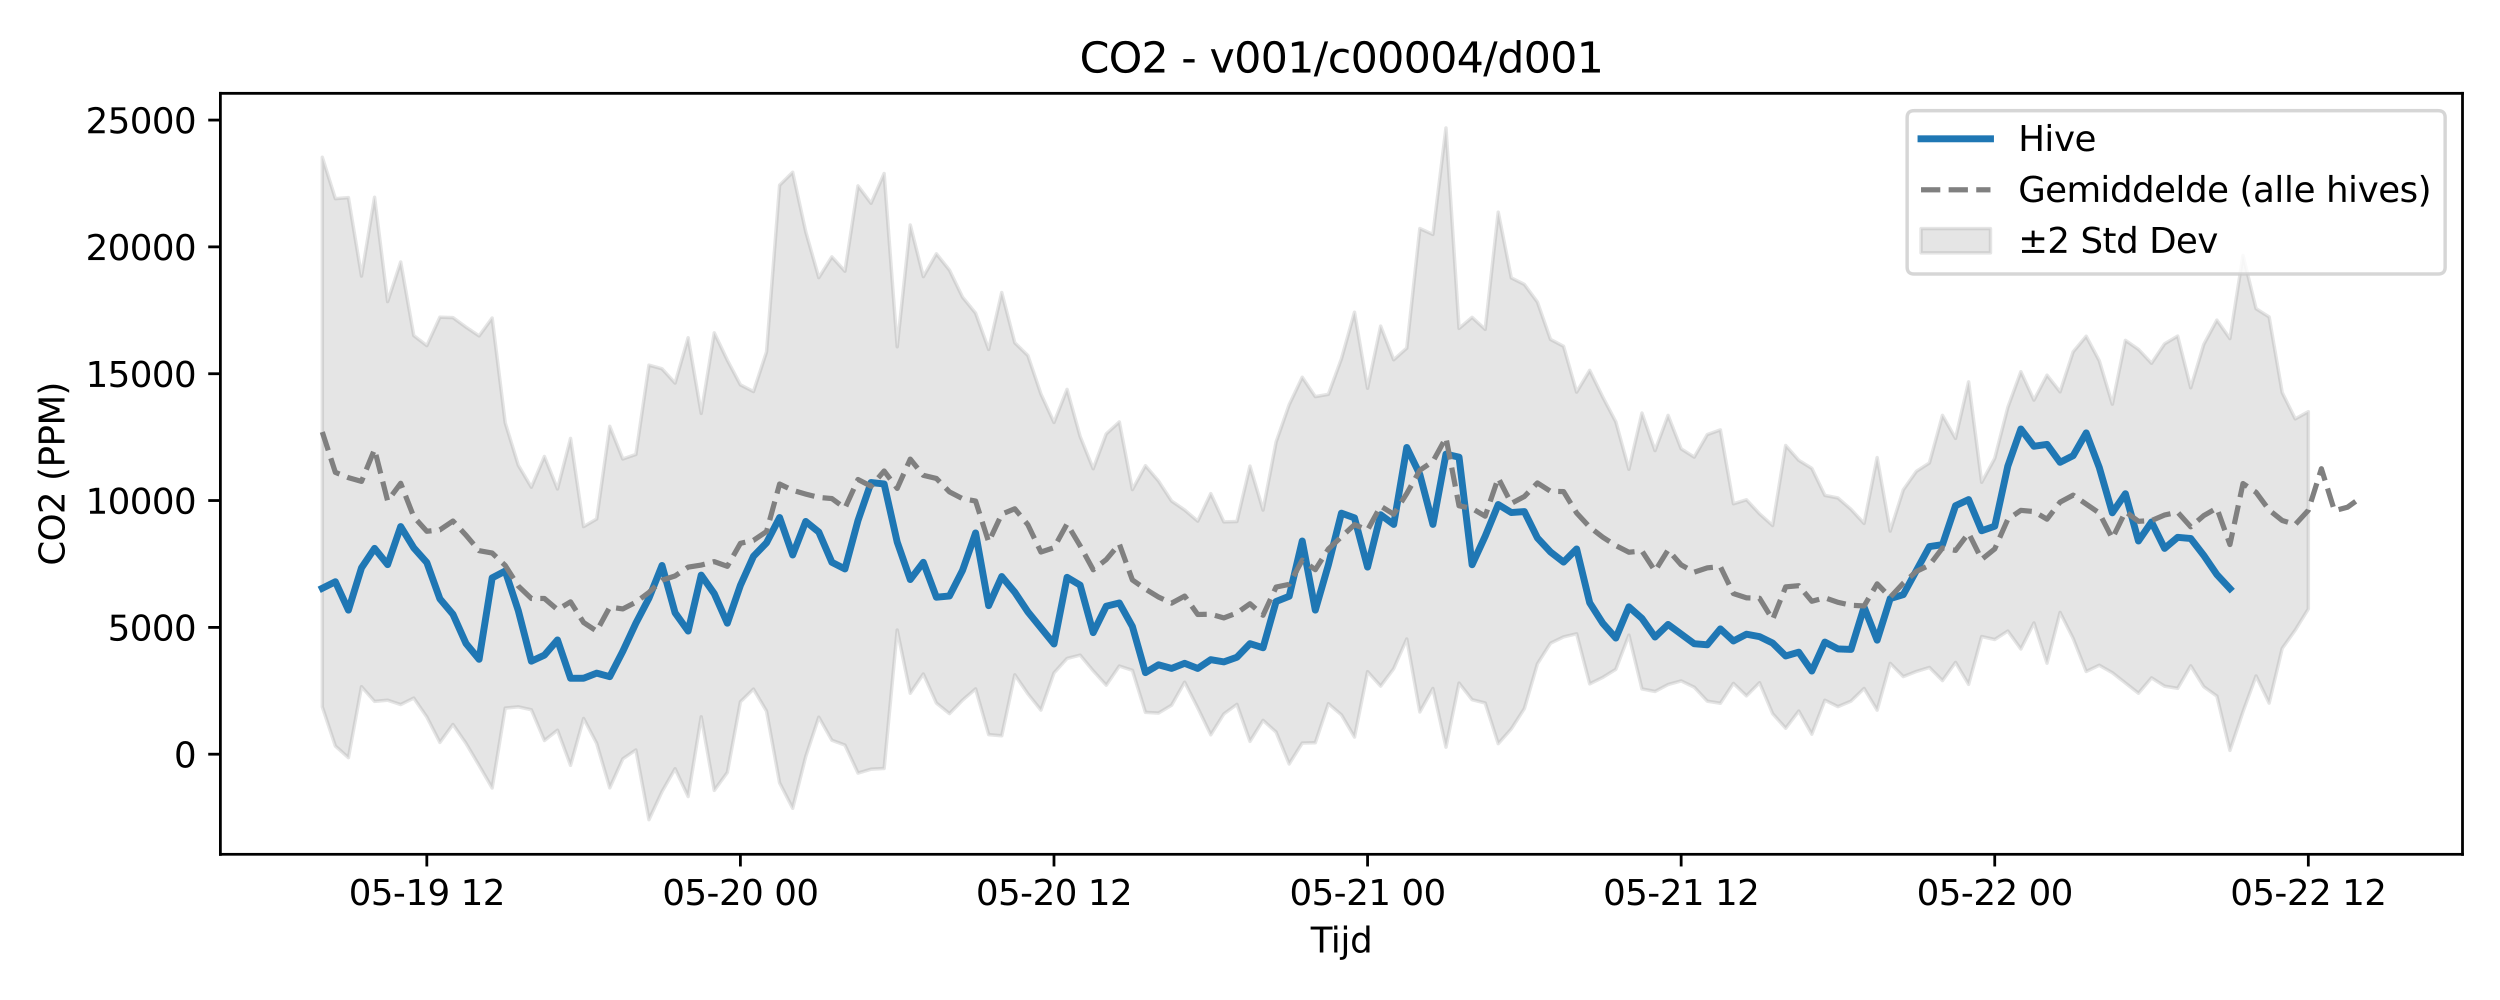 <?xml version="1.0" encoding="utf-8" standalone="no"?>
<!DOCTYPE svg PUBLIC "-//W3C//DTD SVG 1.1//EN"
  "http://www.w3.org/Graphics/SVG/1.1/DTD/svg11.dtd">
<svg xmlns:xlink="http://www.w3.org/1999/xlink" width="720pt" height="288pt" viewBox="0 0 720 288" xmlns="http://www.w3.org/2000/svg" version="1.1">
 <defs>
  <style type="text/css">*{stroke-linejoin: round; stroke-linecap: butt}</style>
 </defs>
 <g id="figure_1">
  <g id="patch_1">
   <path d="M 0 288 
L 720 288 
L 720 0 
L 0 0 
z
" style="fill: #ffffff"/>
  </g>
  <g id="axes_1">
   <g id="patch_2">
    <path d="M 63.47 246.04 
L 709.2 246.04 
L 709.2 26.88 
L 63.47 26.88 
z
" style="fill: #ffffff"/>
   </g>
   <g id="FillBetweenPolyCollection_1">
    <defs>
     <path id="ma9c0298fc4" d="M 92.821 -242.719 
L 92.821 -84.435 
L 96.584 -73.146 
L 100.347 -69.78 
L 104.11 -90.232 
L 107.873 -86 
L 111.636 -86.339 
L 115.399 -85.08 
L 119.162 -86.954 
L 122.925 -81.518 
L 126.688 -74.172 
L 130.451 -79.349 
L 134.214 -73.909 
L 137.977 -67.546 
L 141.74 -61.051 
L 145.503 -84.072 
L 149.266 -84.425 
L 153.029 -83.593 
L 156.792 -74.73 
L 160.555 -77.698 
L 164.318 -67.581 
L 168.081 -81.087 
L 171.844 -73.909 
L 175.607 -61.094 
L 179.37 -69.449 
L 183.133 -72.015 
L 186.896 -51.922 
L 190.659 -60.007 
L 194.422 -66.601 
L 198.185 -58.593 
L 201.948 -81.572 
L 205.711 -60.356 
L 209.474 -65.531 
L 213.237 -85.868 
L 217 -89.541 
L 220.763 -83.178 
L 224.526 -62.541 
L 228.289 -55.208 
L 232.052 -70.129 
L 235.815 -81.447 
L 239.578 -74.806 
L 243.341 -73.417 
L 247.104 -65.348 
L 250.867 -66.472 
L 254.63 -66.68 
L 258.393 -106.562 
L 262.156 -88.341 
L 265.919 -93.891 
L 269.682 -85.511 
L 273.445 -82.473 
L 277.208 -86.34 
L 280.971 -89.598 
L 284.734 -76.428 
L 288.497 -76.089 
L 292.26 -93.656 
L 296.023 -88.179 
L 299.786 -83.486 
L 303.549 -94.196 
L 307.312 -98.364 
L 311.075 -99.318 
L 314.838 -94.811 
L 318.601 -90.655 
L 322.364 -96.177 
L 326.127 -94.948 
L 329.89 -82.833 
L 333.653 -82.635 
L 337.416 -84.902 
L 341.179 -91.534 
L 344.942 -84.144 
L 348.705 -76.373 
L 352.468 -82.382 
L 356.231 -85.145 
L 359.994 -74.478 
L 363.757 -80.532 
L 367.52 -77.148 
L 371.283 -67.971 
L 375.046 -73.996 
L 378.809 -74.087 
L 382.572 -85.327 
L 386.335 -82.117 
L 390.098 -75.716 
L 393.861 -94.561 
L 397.624 -90.396 
L 401.387 -95.426 
L 405.15 -103.976 
L 408.913 -82.947 
L 412.676 -89.729 
L 416.439 -72.811 
L 420.202 -91.271 
L 423.965 -86.48 
L 427.728 -85.539 
L 431.491 -73.82 
L 435.254 -78.064 
L 439.017 -83.926 
L 442.78 -96.824 
L 446.543 -102.758 
L 450.306 -104.578 
L 454.069 -105.465 
L 457.832 -91.041 
L 461.595 -92.908 
L 465.358 -95.242 
L 469.121 -105.082 
L 472.884 -89.593 
L 476.647 -88.852 
L 480.41 -90.853 
L 484.173 -91.895 
L 487.936 -90.087 
L 491.699 -86.063 
L 495.462 -85.452 
L 499.225 -91.189 
L 502.988 -87.582 
L 506.751 -91.37 
L 510.514 -82.476 
L 514.277 -78.259 
L 518.04 -83.213 
L 521.803 -76.554 
L 525.566 -86.334 
L 529.329 -84.487 
L 533.092 -86.065 
L 536.855 -89.721 
L 540.618 -83.474 
L 544.381 -96.952 
L 548.144 -93.138 
L 551.907 -94.615 
L 555.67 -95.767 
L 559.433 -91.976 
L 563.196 -97.231 
L 566.959 -90.899 
L 570.722 -104.672 
L 574.485 -103.823 
L 578.248 -106.251 
L 582.011 -101.085 
L 585.774 -108.582 
L 589.537 -96.988 
L 593.3 -111.623 
L 597.063 -104.138 
L 600.826 -94.609 
L 604.589 -96.402 
L 608.352 -94.257 
L 612.115 -91.295 
L 615.878 -88.343 
L 619.641 -92.771 
L 623.404 -90.38 
L 627.167 -89.755 
L 630.93 -96.246 
L 634.693 -90.213 
L 638.456 -87.528 
L 642.219 -71.875 
L 645.982 -83.043 
L 649.745 -93.321 
L 653.508 -85.505 
L 657.271 -101.251 
L 661.034 -106.534 
L 664.797 -112.634 
L 664.797 -169.442 
L 664.797 -169.442 
L 661.034 -167.361 
L 657.271 -174.95 
L 653.508 -196.716 
L 649.745 -199.104 
L 645.982 -214.437 
L 642.219 -190.475 
L 638.456 -195.808 
L 634.693 -188.827 
L 630.93 -176.311 
L 627.167 -191.214 
L 623.404 -188.987 
L 619.641 -183.379 
L 615.878 -187.385 
L 612.115 -189.983 
L 608.352 -171.586 
L 604.589 -184.105 
L 600.826 -191.173 
L 597.063 -186.665 
L 593.3 -175.152 
L 589.537 -179.957 
L 585.774 -172.771 
L 582.011 -180.949 
L 578.248 -170.659 
L 574.485 -156.006 
L 570.722 -149.096 
L 566.959 -178.03 
L 563.196 -161.745 
L 559.433 -168.382 
L 555.67 -154.678 
L 551.907 -152.253 
L 548.144 -146.917 
L 544.381 -135.044 
L 540.618 -156.221 
L 536.855 -137.25 
L 533.092 -141.31 
L 529.329 -144.585 
L 525.566 -145.337 
L 521.803 -153.119 
L 518.04 -155.438 
L 514.277 -159.706 
L 510.514 -136.651 
L 506.751 -140.023 
L 502.988 -144.064 
L 499.225 -142.917 
L 495.462 -164.194 
L 491.699 -162.847 
L 487.936 -156.348 
L 484.173 -158.743 
L 480.41 -168.38 
L 476.647 -158.223 
L 472.884 -169.051 
L 469.121 -152.83 
L 465.358 -166.508 
L 461.595 -173.663 
L 457.832 -181.344 
L 454.069 -175.07 
L 450.306 -188.27 
L 446.543 -190.257 
L 442.78 -200.997 
L 439.017 -206.087 
L 435.254 -207.968 
L 431.491 -226.905 
L 427.728 -193.142 
L 423.965 -196.616 
L 420.202 -193.403 
L 416.439 -251.158 
L 412.676 -220.485 
L 408.913 -222.19 
L 405.15 -187.751 
L 401.387 -184.381 
L 397.624 -194.09 
L 393.861 -176.171 
L 390.098 -198.084 
L 386.335 -184.673 
L 382.572 -174.437 
L 378.809 -173.773 
L 375.046 -179.361 
L 371.283 -171.44 
L 367.52 -160.708 
L 363.757 -141.087 
L 359.994 -153.766 
L 356.231 -137.804 
L 352.468 -137.699 
L 348.705 -145.844 
L 344.942 -137.918 
L 341.179 -141.122 
L 337.416 -143.702 
L 333.653 -149.465 
L 329.89 -153.881 
L 326.127 -147.001 
L 322.364 -166.499 
L 318.601 -163.046 
L 314.838 -152.999 
L 311.075 -162.313 
L 307.312 -175.866 
L 303.549 -166.333 
L 299.786 -174.541 
L 296.023 -185.61 
L 292.26 -189.29 
L 288.497 -203.765 
L 284.734 -187.356 
L 280.971 -197.812 
L 277.208 -202.427 
L 273.445 -210.209 
L 269.682 -214.903 
L 265.919 -208.321 
L 262.156 -223.208 
L 258.393 -188.123 
L 254.63 -238.031 
L 250.867 -229.453 
L 247.104 -234.466 
L 243.341 -209.884 
L 239.578 -214.028 
L 235.815 -208.036 
L 232.052 -221.268 
L 228.289 -238.397 
L 224.526 -234.667 
L 220.763 -186.665 
L 217 -175.232 
L 213.237 -177.168 
L 209.474 -184.267 
L 205.711 -192.148 
L 201.948 -168.948 
L 198.185 -190.741 
L 194.422 -177.665 
L 190.659 -181.794 
L 186.896 -182.842 
L 183.133 -157.124 
L 179.37 -155.814 
L 175.607 -165.223 
L 171.844 -138.535 
L 168.081 -136.335 
L 164.318 -161.749 
L 160.555 -147.17 
L 156.792 -156.538 
L 153.029 -147.678 
L 149.266 -154.018 
L 145.503 -166.227 
L 141.74 -196.412 
L 137.977 -191.265 
L 134.214 -193.789 
L 130.451 -196.531 
L 126.688 -196.645 
L 122.925 -188.458 
L 119.162 -191.358 
L 115.399 -212.551 
L 111.636 -201.131 
L 107.873 -231.193 
L 104.11 -208.488 
L 100.347 -231.092 
L 96.584 -230.78 
L 92.821 -242.719 
z
" style="stroke: #808080; stroke-opacity: 0.2"/>
    </defs>
    <g clip-path="url(#p8fd7c6444e)">
     <use xlink:href="#ma9c0298fc4" x="0" y="288" style="fill: #808080; fill-opacity: 0.2; stroke: #808080; stroke-opacity: 0.2"/>
    </g>
   </g>
   <g id="matplotlib.axis_1">
    <g id="xtick_1">
     <g id="line2d_1">
      <defs>
       <path id="mc5ad31cd06" d="M 0 0 
L 0 3.5 
" style="stroke: #000000; stroke-width: 0.8"/>
      </defs>
      <g>
       <use xlink:href="#mc5ad31cd06" x="122.925" y="246.04" style="stroke: #000000; stroke-width: 0.8"/>
      </g>
     </g>
     <g id="text_1">
      <!-- 05-19 12 -->
      <g transform="translate(100.445 260.638) scale(0.1 -0.1)">
       <defs>
        <path id="DejaVuSans-30" d="M 2034 4250 
Q 1547 4250 1301 3770 
Q 1056 3291 1056 2328 
Q 1056 1369 1301 889 
Q 1547 409 2034 409 
Q 2525 409 2770 889 
Q 3016 1369 3016 2328 
Q 3016 3291 2770 3770 
Q 2525 4250 2034 4250 
z
M 2034 4750 
Q 2819 4750 3233 4129 
Q 3647 3509 3647 2328 
Q 3647 1150 3233 529 
Q 2819 -91 2034 -91 
Q 1250 -91 836 529 
Q 422 1150 422 2328 
Q 422 3509 836 4129 
Q 1250 4750 2034 4750 
z
" transform="scale(0.016)"/>
        <path id="DejaVuSans-35" d="M 691 4666 
L 3169 4666 
L 3169 4134 
L 1269 4134 
L 1269 2991 
Q 1406 3038 1543 3061 
Q 1681 3084 1819 3084 
Q 2600 3084 3056 2656 
Q 3513 2228 3513 1497 
Q 3513 744 3044 326 
Q 2575 -91 1722 -91 
Q 1428 -91 1123 -41 
Q 819 9 494 109 
L 494 744 
Q 775 591 1075 516 
Q 1375 441 1709 441 
Q 2250 441 2565 725 
Q 2881 1009 2881 1497 
Q 2881 1984 2565 2268 
Q 2250 2553 1709 2553 
Q 1456 2553 1204 2497 
Q 953 2441 691 2322 
L 691 4666 
z
" transform="scale(0.016)"/>
        <path id="DejaVuSans-2d" d="M 313 2009 
L 1997 2009 
L 1997 1497 
L 313 1497 
L 313 2009 
z
" transform="scale(0.016)"/>
        <path id="DejaVuSans-31" d="M 794 531 
L 1825 531 
L 1825 4091 
L 703 3866 
L 703 4441 
L 1819 4666 
L 2450 4666 
L 2450 531 
L 3481 531 
L 3481 0 
L 794 0 
L 794 531 
z
" transform="scale(0.016)"/>
        <path id="DejaVuSans-39" d="M 703 97 
L 703 672 
Q 941 559 1184 500 
Q 1428 441 1663 441 
Q 2288 441 2617 861 
Q 2947 1281 2994 2138 
Q 2813 1869 2534 1725 
Q 2256 1581 1919 1581 
Q 1219 1581 811 2004 
Q 403 2428 403 3163 
Q 403 3881 828 4315 
Q 1253 4750 1959 4750 
Q 2769 4750 3195 4129 
Q 3622 3509 3622 2328 
Q 3622 1225 3098 567 
Q 2575 -91 1691 -91 
Q 1453 -91 1209 -44 
Q 966 3 703 97 
z
M 1959 2075 
Q 2384 2075 2632 2365 
Q 2881 2656 2881 3163 
Q 2881 3666 2632 3958 
Q 2384 4250 1959 4250 
Q 1534 4250 1286 3958 
Q 1038 3666 1038 3163 
Q 1038 2656 1286 2365 
Q 1534 2075 1959 2075 
z
" transform="scale(0.016)"/>
        <path id="DejaVuSans-20" transform="scale(0.016)"/>
        <path id="DejaVuSans-32" d="M 1228 531 
L 3431 531 
L 3431 0 
L 469 0 
L 469 531 
Q 828 903 1448 1529 
Q 2069 2156 2228 2338 
Q 2531 2678 2651 2914 
Q 2772 3150 2772 3378 
Q 2772 3750 2511 3984 
Q 2250 4219 1831 4219 
Q 1534 4219 1204 4116 
Q 875 4013 500 3803 
L 500 4441 
Q 881 4594 1212 4672 
Q 1544 4750 1819 4750 
Q 2544 4750 2975 4387 
Q 3406 4025 3406 3419 
Q 3406 3131 3298 2873 
Q 3191 2616 2906 2266 
Q 2828 2175 2409 1742 
Q 1991 1309 1228 531 
z
" transform="scale(0.016)"/>
       </defs>
       <use xlink:href="#DejaVuSans-30"/>
       <use xlink:href="#DejaVuSans-35" transform="translate(63.623 0)"/>
       <use xlink:href="#DejaVuSans-2d" transform="translate(127.246 0)"/>
       <use xlink:href="#DejaVuSans-31" transform="translate(163.33 0)"/>
       <use xlink:href="#DejaVuSans-39" transform="translate(226.953 0)"/>
       <use xlink:href="#DejaVuSans-20" transform="translate(290.576 0)"/>
       <use xlink:href="#DejaVuSans-31" transform="translate(322.363 0)"/>
       <use xlink:href="#DejaVuSans-32" transform="translate(385.986 0)"/>
      </g>
     </g>
    </g>
    <g id="xtick_2">
     <g id="line2d_2">
      <g>
       <use xlink:href="#mc5ad31cd06" x="213.237" y="246.04" style="stroke: #000000; stroke-width: 0.8"/>
      </g>
     </g>
     <g id="text_2">
      <!-- 05-20 00 -->
      <g transform="translate(190.757 260.638) scale(0.1 -0.1)">
       <use xlink:href="#DejaVuSans-30"/>
       <use xlink:href="#DejaVuSans-35" transform="translate(63.623 0)"/>
       <use xlink:href="#DejaVuSans-2d" transform="translate(127.246 0)"/>
       <use xlink:href="#DejaVuSans-32" transform="translate(163.33 0)"/>
       <use xlink:href="#DejaVuSans-30" transform="translate(226.953 0)"/>
       <use xlink:href="#DejaVuSans-20" transform="translate(290.576 0)"/>
       <use xlink:href="#DejaVuSans-30" transform="translate(322.363 0)"/>
       <use xlink:href="#DejaVuSans-30" transform="translate(385.986 0)"/>
      </g>
     </g>
    </g>
    <g id="xtick_3">
     <g id="line2d_3">
      <g>
       <use xlink:href="#mc5ad31cd06" x="303.549" y="246.04" style="stroke: #000000; stroke-width: 0.8"/>
      </g>
     </g>
     <g id="text_3">
      <!-- 05-20 12 -->
      <g transform="translate(281.069 260.638) scale(0.1 -0.1)">
       <use xlink:href="#DejaVuSans-30"/>
       <use xlink:href="#DejaVuSans-35" transform="translate(63.623 0)"/>
       <use xlink:href="#DejaVuSans-2d" transform="translate(127.246 0)"/>
       <use xlink:href="#DejaVuSans-32" transform="translate(163.33 0)"/>
       <use xlink:href="#DejaVuSans-30" transform="translate(226.953 0)"/>
       <use xlink:href="#DejaVuSans-20" transform="translate(290.576 0)"/>
       <use xlink:href="#DejaVuSans-31" transform="translate(322.363 0)"/>
       <use xlink:href="#DejaVuSans-32" transform="translate(385.986 0)"/>
      </g>
     </g>
    </g>
    <g id="xtick_4">
     <g id="line2d_4">
      <g>
       <use xlink:href="#mc5ad31cd06" x="393.861" y="246.04" style="stroke: #000000; stroke-width: 0.8"/>
      </g>
     </g>
     <g id="text_4">
      <!-- 05-21 00 -->
      <g transform="translate(371.381 260.638) scale(0.1 -0.1)">
       <use xlink:href="#DejaVuSans-30"/>
       <use xlink:href="#DejaVuSans-35" transform="translate(63.623 0)"/>
       <use xlink:href="#DejaVuSans-2d" transform="translate(127.246 0)"/>
       <use xlink:href="#DejaVuSans-32" transform="translate(163.33 0)"/>
       <use xlink:href="#DejaVuSans-31" transform="translate(226.953 0)"/>
       <use xlink:href="#DejaVuSans-20" transform="translate(290.576 0)"/>
       <use xlink:href="#DejaVuSans-30" transform="translate(322.363 0)"/>
       <use xlink:href="#DejaVuSans-30" transform="translate(385.986 0)"/>
      </g>
     </g>
    </g>
    <g id="xtick_5">
     <g id="line2d_5">
      <g>
       <use xlink:href="#mc5ad31cd06" x="484.173" y="246.04" style="stroke: #000000; stroke-width: 0.8"/>
      </g>
     </g>
     <g id="text_5">
      <!-- 05-21 12 -->
      <g transform="translate(461.692 260.638) scale(0.1 -0.1)">
       <use xlink:href="#DejaVuSans-30"/>
       <use xlink:href="#DejaVuSans-35" transform="translate(63.623 0)"/>
       <use xlink:href="#DejaVuSans-2d" transform="translate(127.246 0)"/>
       <use xlink:href="#DejaVuSans-32" transform="translate(163.33 0)"/>
       <use xlink:href="#DejaVuSans-31" transform="translate(226.953 0)"/>
       <use xlink:href="#DejaVuSans-20" transform="translate(290.576 0)"/>
       <use xlink:href="#DejaVuSans-31" transform="translate(322.363 0)"/>
       <use xlink:href="#DejaVuSans-32" transform="translate(385.986 0)"/>
      </g>
     </g>
    </g>
    <g id="xtick_6">
     <g id="line2d_6">
      <g>
       <use xlink:href="#mc5ad31cd06" x="574.485" y="246.04" style="stroke: #000000; stroke-width: 0.8"/>
      </g>
     </g>
     <g id="text_6">
      <!-- 05-22 00 -->
      <g transform="translate(552.004 260.638) scale(0.1 -0.1)">
       <use xlink:href="#DejaVuSans-30"/>
       <use xlink:href="#DejaVuSans-35" transform="translate(63.623 0)"/>
       <use xlink:href="#DejaVuSans-2d" transform="translate(127.246 0)"/>
       <use xlink:href="#DejaVuSans-32" transform="translate(163.33 0)"/>
       <use xlink:href="#DejaVuSans-32" transform="translate(226.953 0)"/>
       <use xlink:href="#DejaVuSans-20" transform="translate(290.576 0)"/>
       <use xlink:href="#DejaVuSans-30" transform="translate(322.363 0)"/>
       <use xlink:href="#DejaVuSans-30" transform="translate(385.986 0)"/>
      </g>
     </g>
    </g>
    <g id="xtick_7">
     <g id="line2d_7">
      <g>
       <use xlink:href="#mc5ad31cd06" x="664.797" y="246.04" style="stroke: #000000; stroke-width: 0.8"/>
      </g>
     </g>
     <g id="text_7">
      <!-- 05-22 12 -->
      <g transform="translate(642.316 260.638) scale(0.1 -0.1)">
       <use xlink:href="#DejaVuSans-30"/>
       <use xlink:href="#DejaVuSans-35" transform="translate(63.623 0)"/>
       <use xlink:href="#DejaVuSans-2d" transform="translate(127.246 0)"/>
       <use xlink:href="#DejaVuSans-32" transform="translate(163.33 0)"/>
       <use xlink:href="#DejaVuSans-32" transform="translate(226.953 0)"/>
       <use xlink:href="#DejaVuSans-20" transform="translate(290.576 0)"/>
       <use xlink:href="#DejaVuSans-31" transform="translate(322.363 0)"/>
       <use xlink:href="#DejaVuSans-32" transform="translate(385.986 0)"/>
      </g>
     </g>
    </g>
    <g id="text_8">
     <!-- Tijd -->
     <g transform="translate(377.485 274.317) scale(0.1 -0.1)">
      <defs>
       <path id="DejaVuSans-54" d="M -19 4666 
L 3928 4666 
L 3928 4134 
L 2272 4134 
L 2272 0 
L 1638 0 
L 1638 4134 
L -19 4134 
L -19 4666 
z
" transform="scale(0.016)"/>
       <path id="DejaVuSans-69" d="M 603 3500 
L 1178 3500 
L 1178 0 
L 603 0 
L 603 3500 
z
M 603 4863 
L 1178 4863 
L 1178 4134 
L 603 4134 
L 603 4863 
z
" transform="scale(0.016)"/>
       <path id="DejaVuSans-6a" d="M 603 3500 
L 1178 3500 
L 1178 -63 
Q 1178 -731 923 -1031 
Q 669 -1331 103 -1331 
L -116 -1331 
L -116 -844 
L 38 -844 
Q 366 -844 484 -692 
Q 603 -541 603 -63 
L 603 3500 
z
M 603 4863 
L 1178 4863 
L 1178 4134 
L 603 4134 
L 603 4863 
z
" transform="scale(0.016)"/>
       <path id="DejaVuSans-64" d="M 2906 2969 
L 2906 4863 
L 3481 4863 
L 3481 0 
L 2906 0 
L 2906 525 
Q 2725 213 2448 61 
Q 2172 -91 1784 -91 
Q 1150 -91 751 415 
Q 353 922 353 1747 
Q 353 2572 751 3078 
Q 1150 3584 1784 3584 
Q 2172 3584 2448 3432 
Q 2725 3281 2906 2969 
z
M 947 1747 
Q 947 1113 1208 752 
Q 1469 391 1925 391 
Q 2381 391 2643 752 
Q 2906 1113 2906 1747 
Q 2906 2381 2643 2742 
Q 2381 3103 1925 3103 
Q 1469 3103 1208 2742 
Q 947 2381 947 1747 
z
" transform="scale(0.016)"/>
      </defs>
      <use xlink:href="#DejaVuSans-54"/>
      <use xlink:href="#DejaVuSans-69" transform="translate(57.959 0)"/>
      <use xlink:href="#DejaVuSans-6a" transform="translate(85.742 0)"/>
      <use xlink:href="#DejaVuSans-64" transform="translate(113.525 0)"/>
     </g>
    </g>
   </g>
   <g id="matplotlib.axis_2">
    <g id="ytick_1">
     <g id="line2d_8">
      <defs>
       <path id="mc81fd55245" d="M 0 0 
L -3.5 0 
" style="stroke: #000000; stroke-width: 0.8"/>
      </defs>
      <g>
       <use xlink:href="#mc81fd55245" x="63.47" y="217.214" style="stroke: #000000; stroke-width: 0.8"/>
      </g>
     </g>
     <g id="text_9">
      <!-- 0 -->
      <g transform="translate(50.108 221.013) scale(0.1 -0.1)">
       <use xlink:href="#DejaVuSans-30"/>
      </g>
     </g>
    </g>
    <g id="ytick_2">
     <g id="line2d_9">
      <g>
       <use xlink:href="#mc81fd55245" x="63.47" y="180.685" style="stroke: #000000; stroke-width: 0.8"/>
      </g>
     </g>
     <g id="text_10">
      <!-- 5000 -->
      <g transform="translate(31.02 184.485) scale(0.1 -0.1)">
       <use xlink:href="#DejaVuSans-35"/>
       <use xlink:href="#DejaVuSans-30" transform="translate(63.623 0)"/>
       <use xlink:href="#DejaVuSans-30" transform="translate(127.246 0)"/>
       <use xlink:href="#DejaVuSans-30" transform="translate(190.869 0)"/>
      </g>
     </g>
    </g>
    <g id="ytick_3">
     <g id="line2d_10">
      <g>
       <use xlink:href="#mc81fd55245" x="63.47" y="144.157" style="stroke: #000000; stroke-width: 0.8"/>
      </g>
     </g>
     <g id="text_11">
      <!-- 10000 -->
      <g transform="translate(24.657 147.956) scale(0.1 -0.1)">
       <use xlink:href="#DejaVuSans-31"/>
       <use xlink:href="#DejaVuSans-30" transform="translate(63.623 0)"/>
       <use xlink:href="#DejaVuSans-30" transform="translate(127.246 0)"/>
       <use xlink:href="#DejaVuSans-30" transform="translate(190.869 0)"/>
       <use xlink:href="#DejaVuSans-30" transform="translate(254.492 0)"/>
      </g>
     </g>
    </g>
    <g id="ytick_4">
     <g id="line2d_11">
      <g>
       <use xlink:href="#mc81fd55245" x="63.47" y="107.629" style="stroke: #000000; stroke-width: 0.8"/>
      </g>
     </g>
     <g id="text_12">
      <!-- 15000 -->
      <g transform="translate(24.657 111.428) scale(0.1 -0.1)">
       <use xlink:href="#DejaVuSans-31"/>
       <use xlink:href="#DejaVuSans-35" transform="translate(63.623 0)"/>
       <use xlink:href="#DejaVuSans-30" transform="translate(127.246 0)"/>
       <use xlink:href="#DejaVuSans-30" transform="translate(190.869 0)"/>
       <use xlink:href="#DejaVuSans-30" transform="translate(254.492 0)"/>
      </g>
     </g>
    </g>
    <g id="ytick_5">
     <g id="line2d_12">
      <g>
       <use xlink:href="#mc81fd55245" x="63.47" y="71.101" style="stroke: #000000; stroke-width: 0.8"/>
      </g>
     </g>
     <g id="text_13">
      <!-- 20000 -->
      <g transform="translate(24.657 74.9) scale(0.1 -0.1)">
       <use xlink:href="#DejaVuSans-32"/>
       <use xlink:href="#DejaVuSans-30" transform="translate(63.623 0)"/>
       <use xlink:href="#DejaVuSans-30" transform="translate(127.246 0)"/>
       <use xlink:href="#DejaVuSans-30" transform="translate(190.869 0)"/>
       <use xlink:href="#DejaVuSans-30" transform="translate(254.492 0)"/>
      </g>
     </g>
    </g>
    <g id="ytick_6">
     <g id="line2d_13">
      <g>
       <use xlink:href="#mc81fd55245" x="63.47" y="34.573" style="stroke: #000000; stroke-width: 0.8"/>
      </g>
     </g>
     <g id="text_14">
      <!-- 25000 -->
      <g transform="translate(24.657 38.372) scale(0.1 -0.1)">
       <use xlink:href="#DejaVuSans-32"/>
       <use xlink:href="#DejaVuSans-35" transform="translate(63.623 0)"/>
       <use xlink:href="#DejaVuSans-30" transform="translate(127.246 0)"/>
       <use xlink:href="#DejaVuSans-30" transform="translate(190.869 0)"/>
       <use xlink:href="#DejaVuSans-30" transform="translate(254.492 0)"/>
      </g>
     </g>
    </g>
    <g id="text_15">
     <!-- CO2 (PPM) -->
     <g transform="translate(18.578 162.903) rotate(-90) scale(0.1 -0.1)">
      <defs>
       <path id="DejaVuSans-43" d="M 4122 4306 
L 4122 3641 
Q 3803 3938 3442 4084 
Q 3081 4231 2675 4231 
Q 1875 4231 1450 3742 
Q 1025 3253 1025 2328 
Q 1025 1406 1450 917 
Q 1875 428 2675 428 
Q 3081 428 3442 575 
Q 3803 722 4122 1019 
L 4122 359 
Q 3791 134 3420 21 
Q 3050 -91 2638 -91 
Q 1578 -91 968 557 
Q 359 1206 359 2328 
Q 359 3453 968 4101 
Q 1578 4750 2638 4750 
Q 3056 4750 3426 4639 
Q 3797 4528 4122 4306 
z
" transform="scale(0.016)"/>
       <path id="DejaVuSans-4f" d="M 2522 4238 
Q 1834 4238 1429 3725 
Q 1025 3213 1025 2328 
Q 1025 1447 1429 934 
Q 1834 422 2522 422 
Q 3209 422 3611 934 
Q 4013 1447 4013 2328 
Q 4013 3213 3611 3725 
Q 3209 4238 2522 4238 
z
M 2522 4750 
Q 3503 4750 4090 4092 
Q 4678 3434 4678 2328 
Q 4678 1225 4090 567 
Q 3503 -91 2522 -91 
Q 1538 -91 948 565 
Q 359 1222 359 2328 
Q 359 3434 948 4092 
Q 1538 4750 2522 4750 
z
" transform="scale(0.016)"/>
       <path id="DejaVuSans-28" d="M 1984 4856 
Q 1566 4138 1362 3434 
Q 1159 2731 1159 2009 
Q 1159 1288 1364 580 
Q 1569 -128 1984 -844 
L 1484 -844 
Q 1016 -109 783 600 
Q 550 1309 550 2009 
Q 550 2706 781 3412 
Q 1013 4119 1484 4856 
L 1984 4856 
z
" transform="scale(0.016)"/>
       <path id="DejaVuSans-50" d="M 1259 4147 
L 1259 2394 
L 2053 2394 
Q 2494 2394 2734 2622 
Q 2975 2850 2975 3272 
Q 2975 3691 2734 3919 
Q 2494 4147 2053 4147 
L 1259 4147 
z
M 628 4666 
L 2053 4666 
Q 2838 4666 3239 4311 
Q 3641 3956 3641 3272 
Q 3641 2581 3239 2228 
Q 2838 1875 2053 1875 
L 1259 1875 
L 1259 0 
L 628 0 
L 628 4666 
z
" transform="scale(0.016)"/>
       <path id="DejaVuSans-4d" d="M 628 4666 
L 1569 4666 
L 2759 1491 
L 3956 4666 
L 4897 4666 
L 4897 0 
L 4281 0 
L 4281 4097 
L 3078 897 
L 2444 897 
L 1241 4097 
L 1241 0 
L 628 0 
L 628 4666 
z
" transform="scale(0.016)"/>
       <path id="DejaVuSans-29" d="M 513 4856 
L 1013 4856 
Q 1481 4119 1714 3412 
Q 1947 2706 1947 2009 
Q 1947 1309 1714 600 
Q 1481 -109 1013 -844 
L 513 -844 
Q 928 -128 1133 580 
Q 1338 1288 1338 2009 
Q 1338 2731 1133 3434 
Q 928 4138 513 4856 
z
" transform="scale(0.016)"/>
      </defs>
      <use xlink:href="#DejaVuSans-43"/>
      <use xlink:href="#DejaVuSans-4f" transform="translate(69.824 0)"/>
      <use xlink:href="#DejaVuSans-32" transform="translate(148.535 0)"/>
      <use xlink:href="#DejaVuSans-20" transform="translate(212.158 0)"/>
      <use xlink:href="#DejaVuSans-28" transform="translate(243.945 0)"/>
      <use xlink:href="#DejaVuSans-50" transform="translate(282.959 0)"/>
      <use xlink:href="#DejaVuSans-50" transform="translate(343.262 0)"/>
      <use xlink:href="#DejaVuSans-4d" transform="translate(403.564 0)"/>
      <use xlink:href="#DejaVuSans-29" transform="translate(489.844 0)"/>
     </g>
    </g>
   </g>
   <g id="line2d_14">
    <path d="M 92.821 169.42 
L 96.584 167.543 
L 100.347 175.715 
L 104.11 163.542 
L 107.873 157.938 
L 111.636 162.609 
L 115.399 151.653 
L 119.162 157.785 
L 122.925 162.01 
L 126.688 172.463 
L 130.451 176.921 
L 134.214 185.334 
L 137.977 189.874 
L 141.74 166.43 
L 145.503 164.457 
L 149.266 175.859 
L 153.029 190.421 
L 156.792 188.68 
L 160.555 184.309 
L 164.318 195.341 
L 168.081 195.331 
L 171.844 193.865 
L 175.607 194.878 
L 179.37 187.562 
L 183.133 179.482 
L 186.896 172.279 
L 190.659 162.862 
L 194.422 176.487 
L 198.185 181.745 
L 201.948 165.636 
L 205.711 170.971 
L 209.474 179.48 
L 213.237 168.58 
L 217 160.213 
L 220.763 156.324 
L 224.526 149.054 
L 228.289 159.835 
L 232.052 150.18 
L 235.815 153.231 
L 239.578 161.939 
L 243.341 163.856 
L 247.104 149.895 
L 250.867 138.968 
L 254.63 139.384 
L 258.393 156.109 
L 262.156 166.905 
L 265.919 161.946 
L 269.682 171.999 
L 273.445 171.646 
L 277.208 164.262 
L 280.971 153.494 
L 284.734 174.427 
L 288.497 166.045 
L 292.26 170.56 
L 296.023 176.21 
L 303.549 185.461 
L 307.312 166.274 
L 311.075 168.514 
L 314.838 182.198 
L 318.601 174.59 
L 322.364 173.655 
L 326.127 180.432 
L 329.89 193.716 
L 333.653 191.459 
L 337.416 192.502 
L 341.179 191.035 
L 344.942 192.511 
L 348.705 189.986 
L 352.468 190.624 
L 356.231 189.287 
L 359.994 185.376 
L 363.757 186.552 
L 367.52 173.231 
L 371.283 171.724 
L 375.046 155.815 
L 378.809 175.708 
L 382.572 162.694 
L 386.335 147.795 
L 390.098 149.152 
L 393.861 163.32 
L 397.624 148.248 
L 401.387 151.037 
L 405.15 128.879 
L 408.913 136.642 
L 412.676 151.027 
L 416.439 130.795 
L 420.202 131.662 
L 423.965 162.638 
L 427.728 154.436 
L 431.491 145.307 
L 435.254 147.61 
L 439.017 147.335 
L 442.78 154.928 
L 446.543 158.968 
L 450.306 161.883 
L 454.069 158.107 
L 457.832 173.599 
L 461.595 179.499 
L 465.358 183.756 
L 469.121 174.768 
L 472.884 178.111 
L 476.647 183.464 
L 480.41 179.84 
L 487.936 185.393 
L 491.699 185.697 
L 495.462 181.124 
L 499.225 184.601 
L 502.988 182.651 
L 506.751 183.352 
L 510.514 185.198 
L 514.277 188.921 
L 518.04 187.828 
L 521.803 193.258 
L 525.566 184.918 
L 529.329 186.893 
L 533.092 187.034 
L 536.855 174.851 
L 540.618 184.365 
L 544.381 172.389 
L 548.144 171.254 
L 555.67 157.417 
L 559.433 156.859 
L 563.196 145.643 
L 566.959 143.882 
L 570.722 152.858 
L 574.485 151.548 
L 578.248 134.261 
L 582.011 123.555 
L 585.774 128.526 
L 589.537 127.983 
L 593.3 133.14 
L 597.063 131.234 
L 600.826 124.678 
L 604.589 134.628 
L 608.352 147.686 
L 612.115 142.199 
L 615.878 155.802 
L 619.641 150.33 
L 623.404 157.936 
L 627.167 154.75 
L 630.93 155.089 
L 634.693 159.964 
L 638.456 165.475 
L 642.219 169.515 
L 642.219 169.515 
" clip-path="url(#p8fd7c6444e)" style="fill: none; stroke: #1f77b4; stroke-width: 2; stroke-linecap: square"/>
   </g>
   <g id="line2d_15">
    <path d="M 92.821 124.423 
L 96.584 136.037 
L 100.347 137.564 
L 104.11 138.64 
L 107.873 129.403 
L 111.636 144.265 
L 115.399 139.185 
L 119.162 148.844 
L 122.925 153.012 
L 126.688 152.592 
L 130.451 150.06 
L 134.214 154.151 
L 137.977 158.594 
L 141.74 159.269 
L 145.503 162.85 
L 149.266 168.779 
L 153.029 172.364 
L 156.792 172.366 
L 160.555 175.566 
L 164.318 173.335 
L 168.081 179.289 
L 171.844 181.778 
L 175.607 174.842 
L 179.37 175.369 
L 183.133 173.43 
L 186.896 170.618 
L 190.659 167.099 
L 194.422 165.867 
L 198.185 163.333 
L 201.948 162.74 
L 205.711 161.748 
L 209.474 163.101 
L 213.237 156.482 
L 217 155.613 
L 220.763 153.078 
L 224.526 139.396 
L 228.289 141.197 
L 232.052 142.301 
L 235.815 143.259 
L 239.578 143.583 
L 243.341 146.35 
L 247.104 138.093 
L 250.867 140.038 
L 254.63 135.645 
L 258.393 140.657 
L 262.156 132.225 
L 265.919 136.894 
L 269.682 137.793 
L 273.445 141.659 
L 277.208 143.617 
L 280.971 144.295 
L 284.734 156.108 
L 288.497 148.073 
L 292.26 146.527 
L 296.023 151.106 
L 299.786 158.986 
L 303.549 157.736 
L 307.312 150.885 
L 311.075 157.184 
L 314.838 164.095 
L 318.601 161.15 
L 322.364 156.662 
L 326.127 167.026 
L 329.89 169.643 
L 333.653 171.95 
L 337.416 173.698 
L 341.179 171.672 
L 344.942 176.969 
L 348.705 176.892 
L 352.468 177.959 
L 356.231 176.525 
L 359.994 173.878 
L 363.757 177.191 
L 367.52 169.072 
L 371.283 168.294 
L 375.046 161.321 
L 378.809 164.07 
L 382.572 158.118 
L 390.098 151.1 
L 393.861 152.634 
L 397.624 145.757 
L 401.387 148.097 
L 405.15 142.136 
L 408.913 135.431 
L 412.676 132.893 
L 416.439 126.015 
L 420.202 145.663 
L 423.965 146.452 
L 427.728 148.66 
L 431.491 137.637 
L 435.254 144.984 
L 439.017 142.993 
L 442.78 139.089 
L 446.543 141.492 
L 450.306 141.576 
L 454.069 147.733 
L 457.832 151.808 
L 461.595 154.714 
L 465.358 157.125 
L 469.121 159.044 
L 472.884 158.678 
L 476.647 164.463 
L 480.41 158.383 
L 484.173 162.681 
L 487.936 164.783 
L 491.699 163.545 
L 495.462 163.177 
L 499.225 170.947 
L 502.988 172.177 
L 506.751 172.304 
L 510.514 178.437 
L 514.277 169.018 
L 518.04 168.675 
L 521.803 173.163 
L 525.566 172.164 
L 529.329 173.464 
L 533.092 174.313 
L 536.855 174.514 
L 540.618 168.152 
L 544.381 172.002 
L 548.144 167.972 
L 551.907 164.566 
L 555.67 162.778 
L 559.433 157.821 
L 563.196 158.512 
L 566.959 153.535 
L 570.722 161.116 
L 574.485 158.086 
L 578.248 149.545 
L 582.011 146.983 
L 585.774 147.323 
L 589.537 149.527 
L 593.3 144.613 
L 597.063 142.599 
L 604.589 147.747 
L 608.352 155.079 
L 612.115 147.361 
L 615.878 150.136 
L 619.641 149.925 
L 623.404 148.317 
L 627.167 147.515 
L 630.93 151.721 
L 634.693 148.48 
L 638.456 146.332 
L 642.219 156.825 
L 645.982 139.26 
L 649.745 141.788 
L 653.508 146.89 
L 657.271 149.899 
L 661.034 151.053 
L 664.797 146.962 
L 668.56 134.996 
L 672.323 147.079 
L 676.086 146.076 
L 679.849 143.361 
L 679.849 143.361 
" clip-path="url(#p8fd7c6444e)" style="fill: none; stroke-dasharray: 5.55,2.4; stroke-dashoffset: 0; stroke: #808080; stroke-width: 1.5"/>
   </g>
   <g id="patch_3">
    <path d="M 63.47 246.04 
L 63.47 26.88 
" style="fill: none; stroke: #000000; stroke-width: 0.8; stroke-linejoin: miter; stroke-linecap: square"/>
   </g>
   <g id="patch_4">
    <path d="M 709.2 246.04 
L 709.2 26.88 
" style="fill: none; stroke: #000000; stroke-width: 0.8; stroke-linejoin: miter; stroke-linecap: square"/>
   </g>
   <g id="patch_5">
    <path d="M 63.47 246.04 
L 709.2 246.04 
" style="fill: none; stroke: #000000; stroke-width: 0.8; stroke-linejoin: miter; stroke-linecap: square"/>
   </g>
   <g id="patch_6">
    <path d="M 63.47 26.88 
L 709.2 26.88 
" style="fill: none; stroke: #000000; stroke-width: 0.8; stroke-linejoin: miter; stroke-linecap: square"/>
   </g>
   <g id="text_16">
    <!-- CO2 - v001/c00004/d001 -->
    <g transform="translate(310.932 20.88) scale(0.12 -0.12)">
     <defs>
      <path id="DejaVuSans-76" d="M 191 3500 
L 800 3500 
L 1894 563 
L 2988 3500 
L 3597 3500 
L 2284 0 
L 1503 0 
L 191 3500 
z
" transform="scale(0.016)"/>
      <path id="DejaVuSans-2f" d="M 1625 4666 
L 2156 4666 
L 531 -594 
L 0 -594 
L 1625 4666 
z
" transform="scale(0.016)"/>
      <path id="DejaVuSans-63" d="M 3122 3366 
L 3122 2828 
Q 2878 2963 2633 3030 
Q 2388 3097 2138 3097 
Q 1578 3097 1268 2742 
Q 959 2388 959 1747 
Q 959 1106 1268 751 
Q 1578 397 2138 397 
Q 2388 397 2633 464 
Q 2878 531 3122 666 
L 3122 134 
Q 2881 22 2623 -34 
Q 2366 -91 2075 -91 
Q 1284 -91 818 406 
Q 353 903 353 1747 
Q 353 2603 823 3093 
Q 1294 3584 2113 3584 
Q 2378 3584 2631 3529 
Q 2884 3475 3122 3366 
z
" transform="scale(0.016)"/>
      <path id="DejaVuSans-34" d="M 2419 4116 
L 825 1625 
L 2419 1625 
L 2419 4116 
z
M 2253 4666 
L 3047 4666 
L 3047 1625 
L 3713 1625 
L 3713 1100 
L 3047 1100 
L 3047 0 
L 2419 0 
L 2419 1100 
L 313 1100 
L 313 1709 
L 2253 4666 
z
" transform="scale(0.016)"/>
     </defs>
     <use xlink:href="#DejaVuSans-43"/>
     <use xlink:href="#DejaVuSans-4f" transform="translate(69.824 0)"/>
     <use xlink:href="#DejaVuSans-32" transform="translate(148.535 0)"/>
     <use xlink:href="#DejaVuSans-20" transform="translate(212.158 0)"/>
     <use xlink:href="#DejaVuSans-2d" transform="translate(243.945 0)"/>
     <use xlink:href="#DejaVuSans-20" transform="translate(280.029 0)"/>
     <use xlink:href="#DejaVuSans-76" transform="translate(311.816 0)"/>
     <use xlink:href="#DejaVuSans-30" transform="translate(370.996 0)"/>
     <use xlink:href="#DejaVuSans-30" transform="translate(434.619 0)"/>
     <use xlink:href="#DejaVuSans-31" transform="translate(498.242 0)"/>
     <use xlink:href="#DejaVuSans-2f" transform="translate(561.865 0)"/>
     <use xlink:href="#DejaVuSans-63" transform="translate(595.557 0)"/>
     <use xlink:href="#DejaVuSans-30" transform="translate(650.537 0)"/>
     <use xlink:href="#DejaVuSans-30" transform="translate(714.16 0)"/>
     <use xlink:href="#DejaVuSans-30" transform="translate(777.783 0)"/>
     <use xlink:href="#DejaVuSans-30" transform="translate(841.406 0)"/>
     <use xlink:href="#DejaVuSans-34" transform="translate(905.029 0)"/>
     <use xlink:href="#DejaVuSans-2f" transform="translate(968.652 0)"/>
     <use xlink:href="#DejaVuSans-64" transform="translate(1002.344 0)"/>
     <use xlink:href="#DejaVuSans-30" transform="translate(1065.82 0)"/>
     <use xlink:href="#DejaVuSans-30" transform="translate(1129.443 0)"/>
     <use xlink:href="#DejaVuSans-31" transform="translate(1193.066 0)"/>
    </g>
   </g>
   <g id="legend_1">
    <g id="patch_7">
     <path d="M 551.256 78.914 
L 702.2 78.914 
Q 704.2 78.914 704.2 76.914 
L 704.2 33.88 
Q 704.2 31.88 702.2 31.88 
L 551.256 31.88 
Q 549.256 31.88 549.256 33.88 
L 549.256 76.914 
Q 549.256 78.914 551.256 78.914 
z
" style="fill: #ffffff; opacity: 0.8; stroke: #cccccc; stroke-linejoin: miter"/>
    </g>
    <g id="line2d_16">
     <path d="M 553.256 39.978 
L 563.256 39.978 
L 573.256 39.978 
" style="fill: none; stroke: #1f77b4; stroke-width: 2; stroke-linecap: square"/>
    </g>
    <g id="text_17">
     <!-- Hive -->
     <g transform="translate(581.256 43.478) scale(0.1 -0.1)">
      <defs>
       <path id="DejaVuSans-48" d="M 628 4666 
L 1259 4666 
L 1259 2753 
L 3553 2753 
L 3553 4666 
L 4184 4666 
L 4184 0 
L 3553 0 
L 3553 2222 
L 1259 2222 
L 1259 0 
L 628 0 
L 628 4666 
z
" transform="scale(0.016)"/>
       <path id="DejaVuSans-65" d="M 3597 1894 
L 3597 1613 
L 953 1613 
Q 991 1019 1311 708 
Q 1631 397 2203 397 
Q 2534 397 2845 478 
Q 3156 559 3463 722 
L 3463 178 
Q 3153 47 2828 -22 
Q 2503 -91 2169 -91 
Q 1331 -91 842 396 
Q 353 884 353 1716 
Q 353 2575 817 3079 
Q 1281 3584 2069 3584 
Q 2775 3584 3186 3129 
Q 3597 2675 3597 1894 
z
M 3022 2063 
Q 3016 2534 2758 2815 
Q 2500 3097 2075 3097 
Q 1594 3097 1305 2825 
Q 1016 2553 972 2059 
L 3022 2063 
z
" transform="scale(0.016)"/>
      </defs>
      <use xlink:href="#DejaVuSans-48"/>
      <use xlink:href="#DejaVuSans-69" transform="translate(75.195 0)"/>
      <use xlink:href="#DejaVuSans-76" transform="translate(102.979 0)"/>
      <use xlink:href="#DejaVuSans-65" transform="translate(162.158 0)"/>
     </g>
    </g>
    <g id="line2d_17">
     <path d="M 553.256 54.657 
L 563.256 54.657 
L 573.256 54.657 
" style="fill: none; stroke-dasharray: 5.55,2.4; stroke-dashoffset: 0; stroke: #808080; stroke-width: 1.5"/>
    </g>
    <g id="text_18">
     <!-- Gemiddelde (alle hives) -->
     <g transform="translate(581.256 58.157) scale(0.1 -0.1)">
      <defs>
       <path id="DejaVuSans-47" d="M 3809 666 
L 3809 1919 
L 2778 1919 
L 2778 2438 
L 4434 2438 
L 4434 434 
Q 4069 175 3628 42 
Q 3188 -91 2688 -91 
Q 1594 -91 976 548 
Q 359 1188 359 2328 
Q 359 3472 976 4111 
Q 1594 4750 2688 4750 
Q 3144 4750 3555 4637 
Q 3966 4525 4313 4306 
L 4313 3634 
Q 3963 3931 3569 4081 
Q 3175 4231 2741 4231 
Q 1884 4231 1454 3753 
Q 1025 3275 1025 2328 
Q 1025 1384 1454 906 
Q 1884 428 2741 428 
Q 3075 428 3337 486 
Q 3600 544 3809 666 
z
" transform="scale(0.016)"/>
       <path id="DejaVuSans-6d" d="M 3328 2828 
Q 3544 3216 3844 3400 
Q 4144 3584 4550 3584 
Q 5097 3584 5394 3201 
Q 5691 2819 5691 2113 
L 5691 0 
L 5113 0 
L 5113 2094 
Q 5113 2597 4934 2840 
Q 4756 3084 4391 3084 
Q 3944 3084 3684 2787 
Q 3425 2491 3425 1978 
L 3425 0 
L 2847 0 
L 2847 2094 
Q 2847 2600 2669 2842 
Q 2491 3084 2119 3084 
Q 1678 3084 1418 2786 
Q 1159 2488 1159 1978 
L 1159 0 
L 581 0 
L 581 3500 
L 1159 3500 
L 1159 2956 
Q 1356 3278 1631 3431 
Q 1906 3584 2284 3584 
Q 2666 3584 2933 3390 
Q 3200 3197 3328 2828 
z
" transform="scale(0.016)"/>
       <path id="DejaVuSans-6c" d="M 603 4863 
L 1178 4863 
L 1178 0 
L 603 0 
L 603 4863 
z
" transform="scale(0.016)"/>
       <path id="DejaVuSans-61" d="M 2194 1759 
Q 1497 1759 1228 1600 
Q 959 1441 959 1056 
Q 959 750 1161 570 
Q 1363 391 1709 391 
Q 2188 391 2477 730 
Q 2766 1069 2766 1631 
L 2766 1759 
L 2194 1759 
z
M 3341 1997 
L 3341 0 
L 2766 0 
L 2766 531 
Q 2569 213 2275 61 
Q 1981 -91 1556 -91 
Q 1019 -91 701 211 
Q 384 513 384 1019 
Q 384 1609 779 1909 
Q 1175 2209 1959 2209 
L 2766 2209 
L 2766 2266 
Q 2766 2663 2505 2880 
Q 2244 3097 1772 3097 
Q 1472 3097 1187 3025 
Q 903 2953 641 2809 
L 641 3341 
Q 956 3463 1253 3523 
Q 1550 3584 1831 3584 
Q 2591 3584 2966 3190 
Q 3341 2797 3341 1997 
z
" transform="scale(0.016)"/>
       <path id="DejaVuSans-68" d="M 3513 2113 
L 3513 0 
L 2938 0 
L 2938 2094 
Q 2938 2591 2744 2837 
Q 2550 3084 2163 3084 
Q 1697 3084 1428 2787 
Q 1159 2491 1159 1978 
L 1159 0 
L 581 0 
L 581 4863 
L 1159 4863 
L 1159 2956 
Q 1366 3272 1645 3428 
Q 1925 3584 2291 3584 
Q 2894 3584 3203 3211 
Q 3513 2838 3513 2113 
z
" transform="scale(0.016)"/>
       <path id="DejaVuSans-73" d="M 2834 3397 
L 2834 2853 
Q 2591 2978 2328 3040 
Q 2066 3103 1784 3103 
Q 1356 3103 1142 2972 
Q 928 2841 928 2578 
Q 928 2378 1081 2264 
Q 1234 2150 1697 2047 
L 1894 2003 
Q 2506 1872 2764 1633 
Q 3022 1394 3022 966 
Q 3022 478 2636 193 
Q 2250 -91 1575 -91 
Q 1294 -91 989 -36 
Q 684 19 347 128 
L 347 722 
Q 666 556 975 473 
Q 1284 391 1588 391 
Q 1994 391 2212 530 
Q 2431 669 2431 922 
Q 2431 1156 2273 1281 
Q 2116 1406 1581 1522 
L 1381 1569 
Q 847 1681 609 1914 
Q 372 2147 372 2553 
Q 372 3047 722 3315 
Q 1072 3584 1716 3584 
Q 2034 3584 2315 3537 
Q 2597 3491 2834 3397 
z
" transform="scale(0.016)"/>
      </defs>
      <use xlink:href="#DejaVuSans-47"/>
      <use xlink:href="#DejaVuSans-65" transform="translate(77.49 0)"/>
      <use xlink:href="#DejaVuSans-6d" transform="translate(139.014 0)"/>
      <use xlink:href="#DejaVuSans-69" transform="translate(236.426 0)"/>
      <use xlink:href="#DejaVuSans-64" transform="translate(264.209 0)"/>
      <use xlink:href="#DejaVuSans-64" transform="translate(327.686 0)"/>
      <use xlink:href="#DejaVuSans-65" transform="translate(391.162 0)"/>
      <use xlink:href="#DejaVuSans-6c" transform="translate(452.686 0)"/>
      <use xlink:href="#DejaVuSans-64" transform="translate(480.469 0)"/>
      <use xlink:href="#DejaVuSans-65" transform="translate(543.945 0)"/>
      <use xlink:href="#DejaVuSans-20" transform="translate(605.469 0)"/>
      <use xlink:href="#DejaVuSans-28" transform="translate(637.256 0)"/>
      <use xlink:href="#DejaVuSans-61" transform="translate(676.27 0)"/>
      <use xlink:href="#DejaVuSans-6c" transform="translate(737.549 0)"/>
      <use xlink:href="#DejaVuSans-6c" transform="translate(765.332 0)"/>
      <use xlink:href="#DejaVuSans-65" transform="translate(793.115 0)"/>
      <use xlink:href="#DejaVuSans-20" transform="translate(854.639 0)"/>
      <use xlink:href="#DejaVuSans-68" transform="translate(886.426 0)"/>
      <use xlink:href="#DejaVuSans-69" transform="translate(949.805 0)"/>
      <use xlink:href="#DejaVuSans-76" transform="translate(977.588 0)"/>
      <use xlink:href="#DejaVuSans-65" transform="translate(1036.768 0)"/>
      <use xlink:href="#DejaVuSans-73" transform="translate(1098.291 0)"/>
      <use xlink:href="#DejaVuSans-29" transform="translate(1150.391 0)"/>
     </g>
    </g>
    <g id="patch_8">
     <path d="M 553.256 72.835 
L 573.256 72.835 
L 573.256 65.835 
L 553.256 65.835 
z
" style="fill: #808080; fill-opacity: 0.2; stroke: #808080; stroke-opacity: 0.2; stroke-linejoin: miter"/>
    </g>
    <g id="text_19">
     <!-- ±2 Std Dev -->
     <g transform="translate(581.256 72.835) scale(0.1 -0.1)">
      <defs>
       <path id="DejaVuSans-b1" d="M 2944 4013 
L 2944 2803 
L 4684 2803 
L 4684 2272 
L 2944 2272 
L 2944 1063 
L 2419 1063 
L 2419 2272 
L 678 2272 
L 678 2803 
L 2419 2803 
L 2419 4013 
L 2944 4013 
z
M 678 531 
L 4684 531 
L 4684 0 
L 678 0 
L 678 531 
z
" transform="scale(0.016)"/>
       <path id="DejaVuSans-53" d="M 3425 4513 
L 3425 3897 
Q 3066 4069 2747 4153 
Q 2428 4238 2131 4238 
Q 1616 4238 1336 4038 
Q 1056 3838 1056 3469 
Q 1056 3159 1242 3001 
Q 1428 2844 1947 2747 
L 2328 2669 
Q 3034 2534 3370 2195 
Q 3706 1856 3706 1288 
Q 3706 609 3251 259 
Q 2797 -91 1919 -91 
Q 1588 -91 1214 -16 
Q 841 59 441 206 
L 441 856 
Q 825 641 1194 531 
Q 1563 422 1919 422 
Q 2459 422 2753 634 
Q 3047 847 3047 1241 
Q 3047 1584 2836 1778 
Q 2625 1972 2144 2069 
L 1759 2144 
Q 1053 2284 737 2584 
Q 422 2884 422 3419 
Q 422 4038 858 4394 
Q 1294 4750 2059 4750 
Q 2388 4750 2728 4690 
Q 3069 4631 3425 4513 
z
" transform="scale(0.016)"/>
       <path id="DejaVuSans-74" d="M 1172 4494 
L 1172 3500 
L 2356 3500 
L 2356 3053 
L 1172 3053 
L 1172 1153 
Q 1172 725 1289 603 
Q 1406 481 1766 481 
L 2356 481 
L 2356 0 
L 1766 0 
Q 1100 0 847 248 
Q 594 497 594 1153 
L 594 3053 
L 172 3053 
L 172 3500 
L 594 3500 
L 594 4494 
L 1172 4494 
z
" transform="scale(0.016)"/>
       <path id="DejaVuSans-44" d="M 1259 4147 
L 1259 519 
L 2022 519 
Q 2988 519 3436 956 
Q 3884 1394 3884 2338 
Q 3884 3275 3436 3711 
Q 2988 4147 2022 4147 
L 1259 4147 
z
M 628 4666 
L 1925 4666 
Q 3281 4666 3915 4102 
Q 4550 3538 4550 2338 
Q 4550 1131 3912 565 
Q 3275 0 1925 0 
L 628 0 
L 628 4666 
z
" transform="scale(0.016)"/>
      </defs>
      <use xlink:href="#DejaVuSans-b1"/>
      <use xlink:href="#DejaVuSans-32" transform="translate(83.789 0)"/>
      <use xlink:href="#DejaVuSans-20" transform="translate(147.412 0)"/>
      <use xlink:href="#DejaVuSans-53" transform="translate(179.199 0)"/>
      <use xlink:href="#DejaVuSans-74" transform="translate(242.676 0)"/>
      <use xlink:href="#DejaVuSans-64" transform="translate(281.885 0)"/>
      <use xlink:href="#DejaVuSans-20" transform="translate(345.361 0)"/>
      <use xlink:href="#DejaVuSans-44" transform="translate(377.148 0)"/>
      <use xlink:href="#DejaVuSans-65" transform="translate(454.15 0)"/>
      <use xlink:href="#DejaVuSans-76" transform="translate(515.674 0)"/>
     </g>
    </g>
   </g>
  </g>
 </g>
 <defs>
  <clipPath id="p8fd7c6444e">
   <rect x="63.47" y="26.88" width="645.73" height="219.16"/>
  </clipPath>
 </defs>
</svg>
